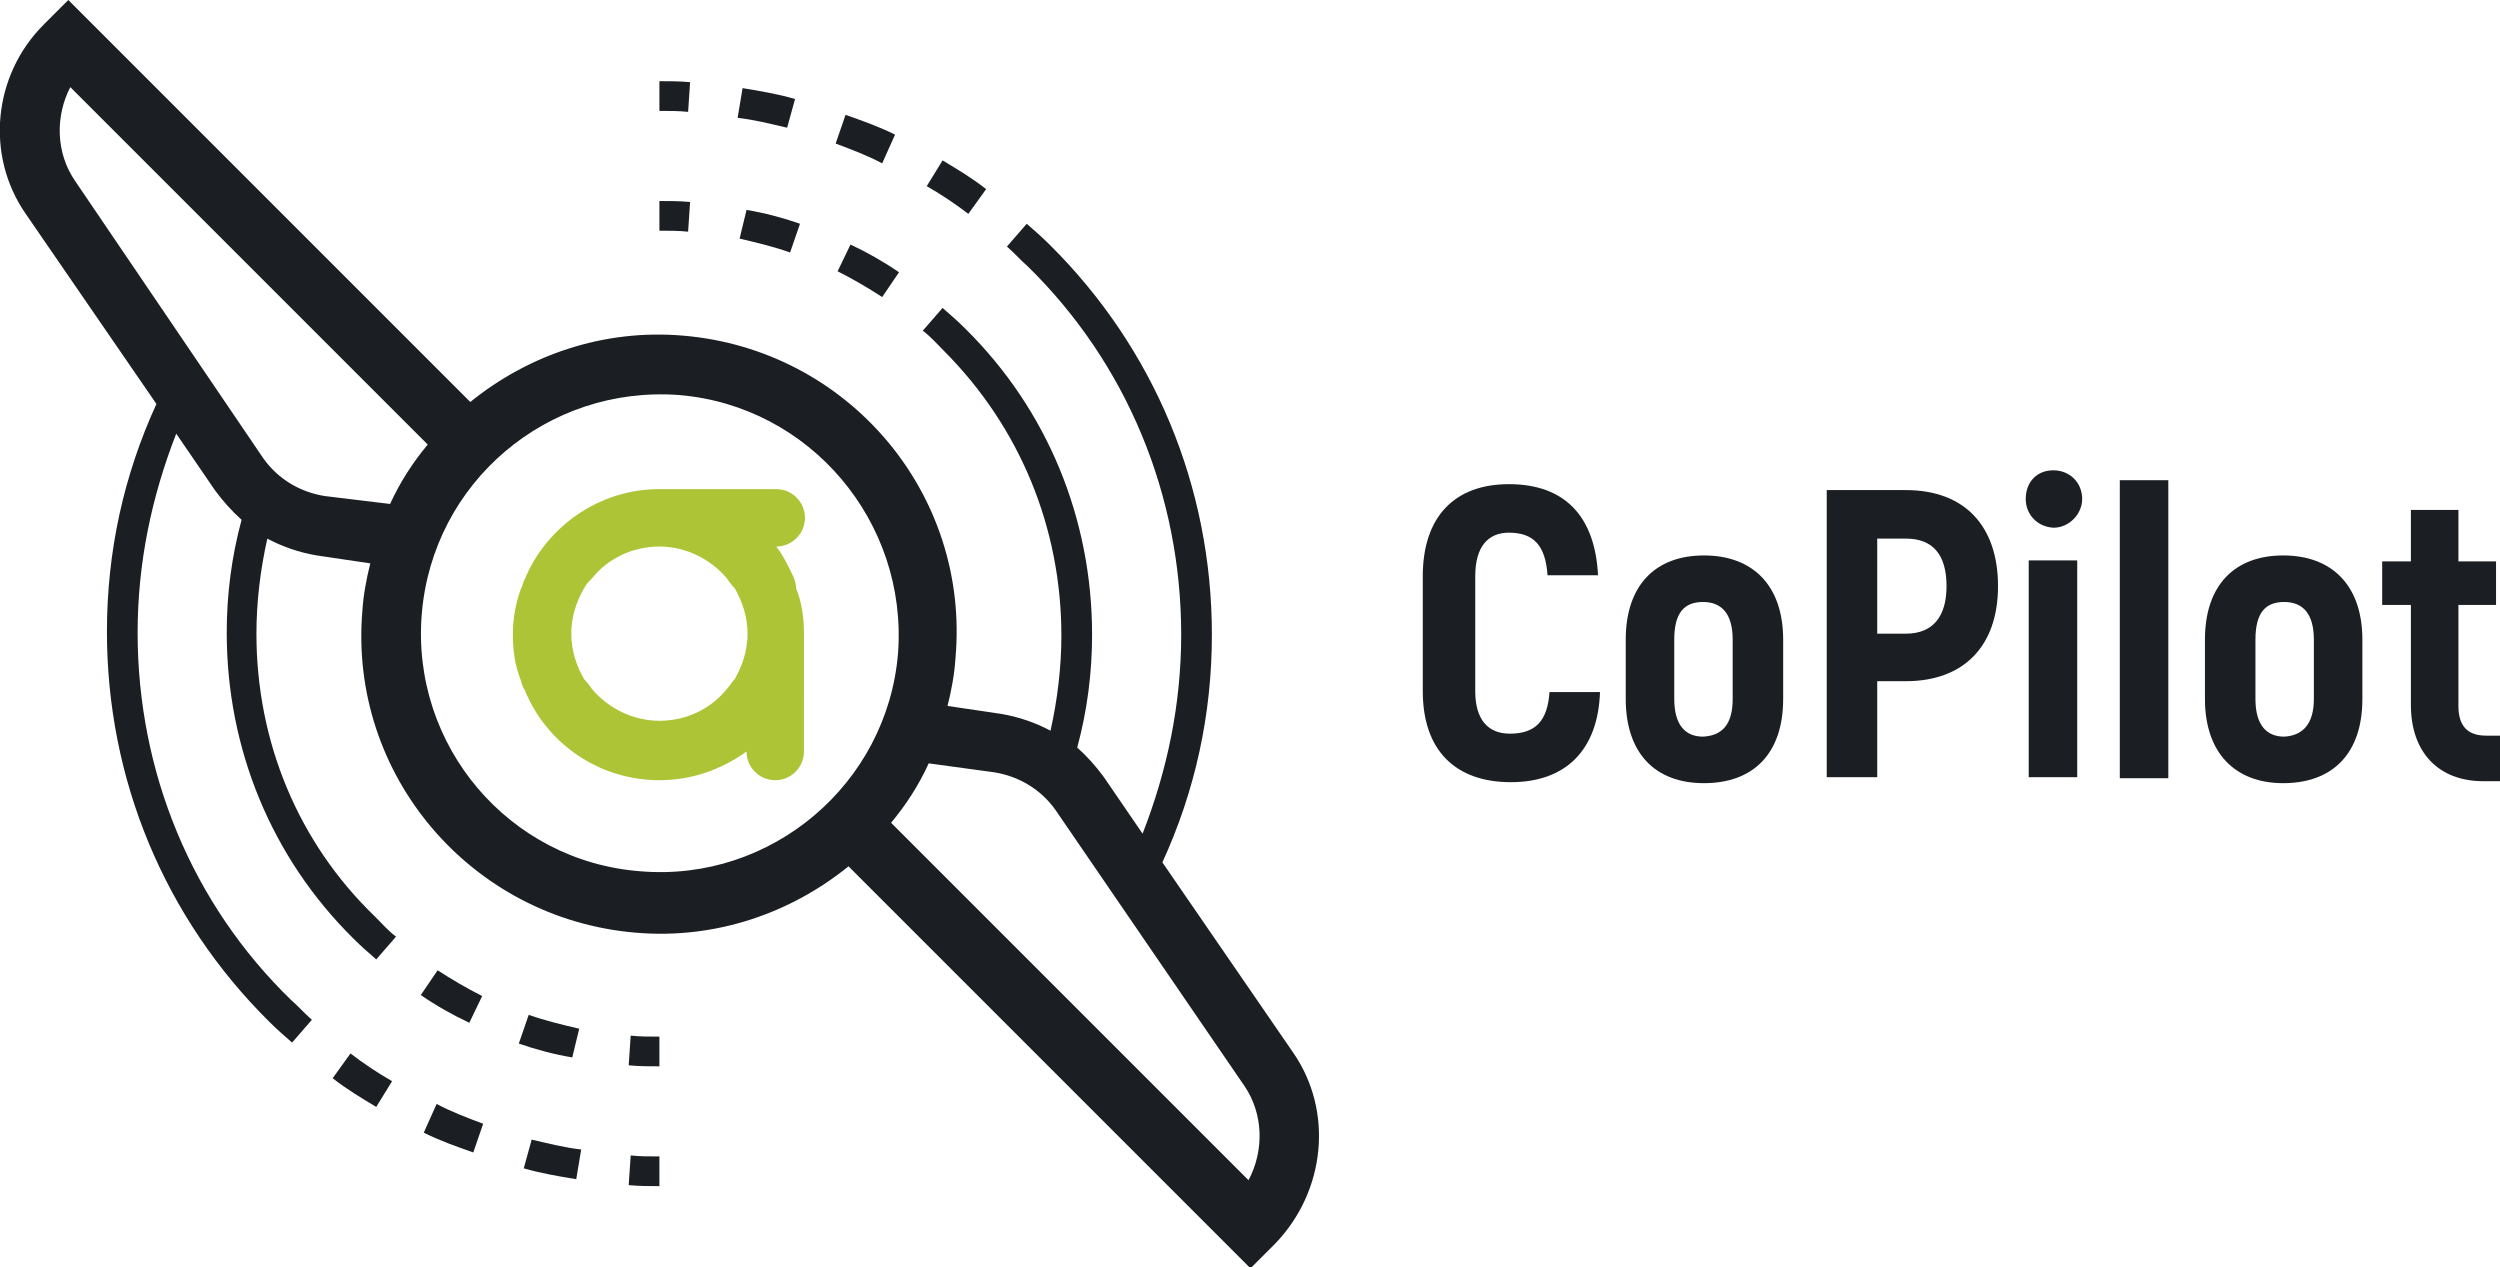 <?xml version="1.0" encoding="utf-8"?>
<!-- Generator: Adobe Illustrator 26.0.3, SVG Export Plug-In . SVG Version: 6.00 Build 0)  -->
<svg version="1.1" id="Layer_1" xmlns="http://www.w3.org/2000/svg" xmlns:xlink="http://www.w3.org/1999/xlink" x="0px" y="0px"
	 viewBox="0 0 252.5 128" style="enable-background:new 0 0 252.5 128;" xml:space="preserve">
<style type="text/css">
	.st0{fill:#1B1E23;}
	.st1{fill:#ACC435;}
</style>
<g>
	<path class="st0" d="M143.7,69.8V58.2c0-6,3.2-9.3,8.7-9.3c5.6,0,8.7,3.2,9,9.2h-5.1c-0.2-3-1.4-4.3-3.9-4.3
		c-2.1,0-3.4,1.4-3.4,4.4v11.6c0,2.9,1.3,4.3,3.5,4.3c2.6,0,3.8-1.3,4-4.2h5.1c-0.2,5.9-3.5,9.1-9,9.1C147,79,143.7,75.8,143.7,69.8
		z"/>
	<path class="st0" d="M164.2,70.6v-6c0-5.5,3-8.5,7.9-8.5c5,0,8,3.1,8,8.5v6c0,5.5-3,8.5-8,8.5C167.1,79.1,164.2,76,164.2,70.6z
		 M175,70.6v-6c0-2.6-1.1-3.8-3-3.8s-2.9,1.1-2.9,3.8v6c0,2.6,1.1,3.8,2.9,3.8C174,74.3,175,73.1,175,70.6z"/>
	<path class="st0" d="M201.8,59.2c0,6.1-3.5,9.6-9.3,9.6h-2.9v9.7h-5.1v-29h8C198.4,49.5,201.8,53.1,201.8,59.2z M196.6,59.2
		c0-3.2-1.4-4.8-4.1-4.8h-2.9V64h2.9C195.2,64,196.6,62.3,196.6,59.2z"/>
	<path class="st0" d="M204.6,50.4c0-1.7,1.1-2.9,2.8-2.9c1.6,0,2.9,1.2,2.9,2.9c0,1.5-1.3,2.9-2.9,2.9
		C205.7,53.2,204.6,51.9,204.6,50.4z M204.9,56.6h4.9v21.9h-4.9V56.6z"/>
	<path class="st0" d="M214.1,48.5h4.9v30.1h-4.9V48.5z"/>
	<path class="st0" d="M222.7,70.6v-6c0-5.5,3-8.5,7.9-8.5c5,0,8,3.1,8,8.5v6c0,5.5-3,8.5-8,8.5C225.7,79.1,222.7,76,222.7,70.6z
		 M233.7,70.6v-6c0-2.6-1.1-3.8-3-3.8s-2.9,1.1-2.9,3.8v6c0,2.6,1.1,3.8,2.9,3.8C232.6,74.3,233.7,73.1,233.7,70.6z"/>
	<path class="st0" d="M252.5,74.3v4.6h-1.7c-4.5,0-7.3-2.9-7.3-7.7V61.1h-2.9v-4.4h2.9v-5.2h4.8v5.2h3.8v4.4h-3.8v10.2
		c0,2,0.9,3,2.8,3C251.1,74.3,252.5,74.3,252.5,74.3z"/>
</g>
<g id="XMLID_00000049905177969752621370000002348667731779037573_">
	<path class="st1" d="M80.2,58.4c-0.5-1.1-1.1-2.3-1.8-3.2c1.6,0,2.9-1.3,2.9-2.9c0-1.6-1.3-2.9-2.9-2.9H66.6
		c-6.1,0-11.4,3.8-13.6,9.1c-0.2,0.3-0.2,0.7-0.4,1c-0.5,1.4-0.8,2.9-0.8,4.6c0,1.6,0.2,3.1,0.8,4.6c0.1,0.4,0.2,0.7,0.4,1
		c2.2,5.4,7.5,9.1,13.6,9.1c3.3,0,6.3-1.1,8.8-2.9c0,1.6,1.3,2.9,2.9,2.9s2.9-1.3,2.9-2.9V64c0-1.6-0.2-3.1-0.8-4.6
		C80.4,59.1,80.3,58.7,80.2,58.4z M73.4,69.6c-1.6,2-4.1,3.2-6.8,3.2s-5.2-1.3-6.8-3.2c-0.2-0.3-0.5-0.7-0.8-1
		c-0.8-1.4-1.3-2.9-1.3-4.6c0-1.7,0.5-3.2,1.3-4.6c0.2-0.4,0.5-0.7,0.8-1c1.6-2,4.1-3.2,6.8-3.2c2.7,0,5.2,1.3,6.8,3.2
		c0.2,0.3,0.5,0.7,0.8,1c0.8,1.4,1.3,2.9,1.3,4.6s-0.5,3.2-1.3,4.6C73.9,68.9,73.7,69.3,73.4,69.6z"/>
</g>
<g>
	<path class="st0" d="M130.6,106.3l-13.2-19.2c3.3-7.2,5-14.9,5-23c0-14.9-5.8-28.9-16.4-39.4c-0.8-0.8-1.5-1.4-2.3-2.1l-2,2.3
		c0.8,0.7,1.4,1.4,2.1,2c10,9.8,15.5,23.1,15.5,37.2c0,7-1.4,13.7-3.9,20.1l-3.9-5.7c-0.8-1.1-1.7-2.1-2.7-3c1-3.7,1.5-7.5,1.5-11.4
		c0-11.7-4.5-22.7-12.8-30.9c-0.8-0.8-1.5-1.4-2.3-2.1l-2,2.3c0.8,0.6,1.4,1.3,2.1,2c7.7,7.7,11.9,17.9,11.9,28.8
		c0,3.2-0.4,6.5-1.1,9.6c-1.5-0.8-3.2-1.4-5-1.7l-5.4-0.8c0.4-1.6,0.7-3.2,0.8-4.8C98,49.8,85.6,35.3,69,33.9
		c-8.1-0.7-15.7,2-21.5,6.7L6.9,0L4.4,2.5c-5.1,5.1-5.9,13.2-1.8,19.1l13.2,19.2c-3.3,7.2-5,14.9-5,23c0,14.9,5.8,28.9,16.4,39.4
		c0.8,0.8,1.5,1.4,2.3,2.1l2-2.3c-0.8-0.7-1.4-1.4-2.1-2c-10-9.7-15.5-23-15.5-37.1c0-7,1.4-13.7,3.9-20.1l3.9,5.7
		c0.8,1.1,1.7,2.1,2.7,3c-1,3.7-1.5,7.5-1.5,11.4c0,11.7,4.5,22.7,12.8,30.9c0.8,0.8,1.5,1.4,2.3,2.1l2-2.3c-0.8-0.6-1.4-1.3-2.1-2
		c-7.8-7.5-12-17.7-12-28.6c0-3.2,0.4-6.5,1.1-9.6c1.5,0.8,3.2,1.4,5,1.7l5.4,0.8c-0.4,1.6-0.7,3.2-0.8,4.8
		c-1.4,16.6,11,31.1,27.6,32.5c8.1,0.7,15.7-2,21.5-6.7l40.6,40.6l2.5-2.5C133.9,120.3,134.7,112.2,130.6,106.3z M32.8,50.1
		c-2.5-0.4-4.7-1.7-6.2-3.8l-19-28c-2-2.9-2-6.6-0.5-9.5l36.1,36.1c-1.5,1.8-2.8,3.8-3.8,6L32.8,50.1z M64.7,88
		c-13.3-1-23.2-12.7-22.1-26s12.7-23.1,26-22.1C81.8,41,91.7,52.7,90.7,66C89.6,79.2,77.9,89.1,64.7,88z M126.1,119.2L90,83.1
		c1.5-1.8,2.8-3.8,3.8-6l6.6,0.9c2.5,0.4,4.7,1.7,6.2,3.8l19.1,27.9C127.6,112.5,127.7,116.2,126.1,119.2z"/>
	<path class="st0" d="M80.3,10c-1.7-0.5-3.5-0.8-5.3-1.1l-0.5,3c1.7,0.2,3.3,0.6,5,1L80.3,10z"/>
	<path class="st0" d="M99.6,19.1c-1.4-1.1-2.9-2-4.4-2.9l-1.6,2.6c1.4,0.8,2.9,1.8,4.2,2.8L99.6,19.1z"/>
	<path class="st0" d="M90.4,13.6c-1.6-0.8-3.3-1.4-5-2l-1,2.9c1.6,0.6,3.2,1.2,4.7,2L90.4,13.6z"/>
	<path class="st0" d="M69.7,8.3c-1.1-0.1-2-0.1-3.1-0.1v3c1,0,2,0,2.9,0.1L69.7,8.3z"/>
	<path class="st0" d="M74.7,24.1c1.7,0.4,3.4,0.8,5.1,1.4l1-2.9c-1.7-0.6-3.6-1.1-5.4-1.4L74.7,24.1z"/>
	<path class="st0" d="M84.6,27.4c1.6,0.8,3.1,1.7,4.5,2.6l1.7-2.5c-1.6-1.1-3.2-2-4.9-2.8L84.6,27.4z"/>
	<path class="st0" d="M69.7,20.4c-1.1-0.1-2.1-0.1-3.1-0.1v3c1,0,2,0,2.9,0.1L69.7,20.4z"/>
	<path class="st0" d="M52.9,118c1.7,0.5,3.5,0.8,5.3,1.1l0.5-3c-1.7-0.2-3.3-0.6-5-1L52.9,118z"/>
	<path class="st0" d="M33.6,108.9c1.4,1.1,2.9,2,4.4,2.9l1.6-2.6c-1.4-0.8-2.9-1.8-4.2-2.8L33.6,108.9z"/>
	<path class="st0" d="M42.8,114.4c1.6,0.8,3.3,1.4,5,2l1-2.9c-1.6-0.6-3.2-1.2-4.7-2L42.8,114.4z"/>
	<path class="st0" d="M63.5,119.7c1.1,0.1,2,0.1,3.1,0.1v-3c-1,0-2,0-2.9-0.1L63.5,119.7z"/>
	<path class="st0" d="M48.7,100.6c-1.6-0.8-3.1-1.7-4.5-2.6l-1.7,2.5c1.6,1.1,3.2,2,4.9,2.8L48.7,100.6z"/>
	<path class="st0" d="M58.5,103.9c-1.7-0.4-3.4-0.8-5.1-1.4l-1,2.9c1.7,0.6,3.6,1.1,5.4,1.4L58.5,103.9z"/>
	<path class="st0" d="M63.5,107.6c1.1,0.1,2.1,0.1,3.1,0.1v-3c-1,0-2,0-2.9-0.1L63.5,107.6z"/>
</g>
</svg>
